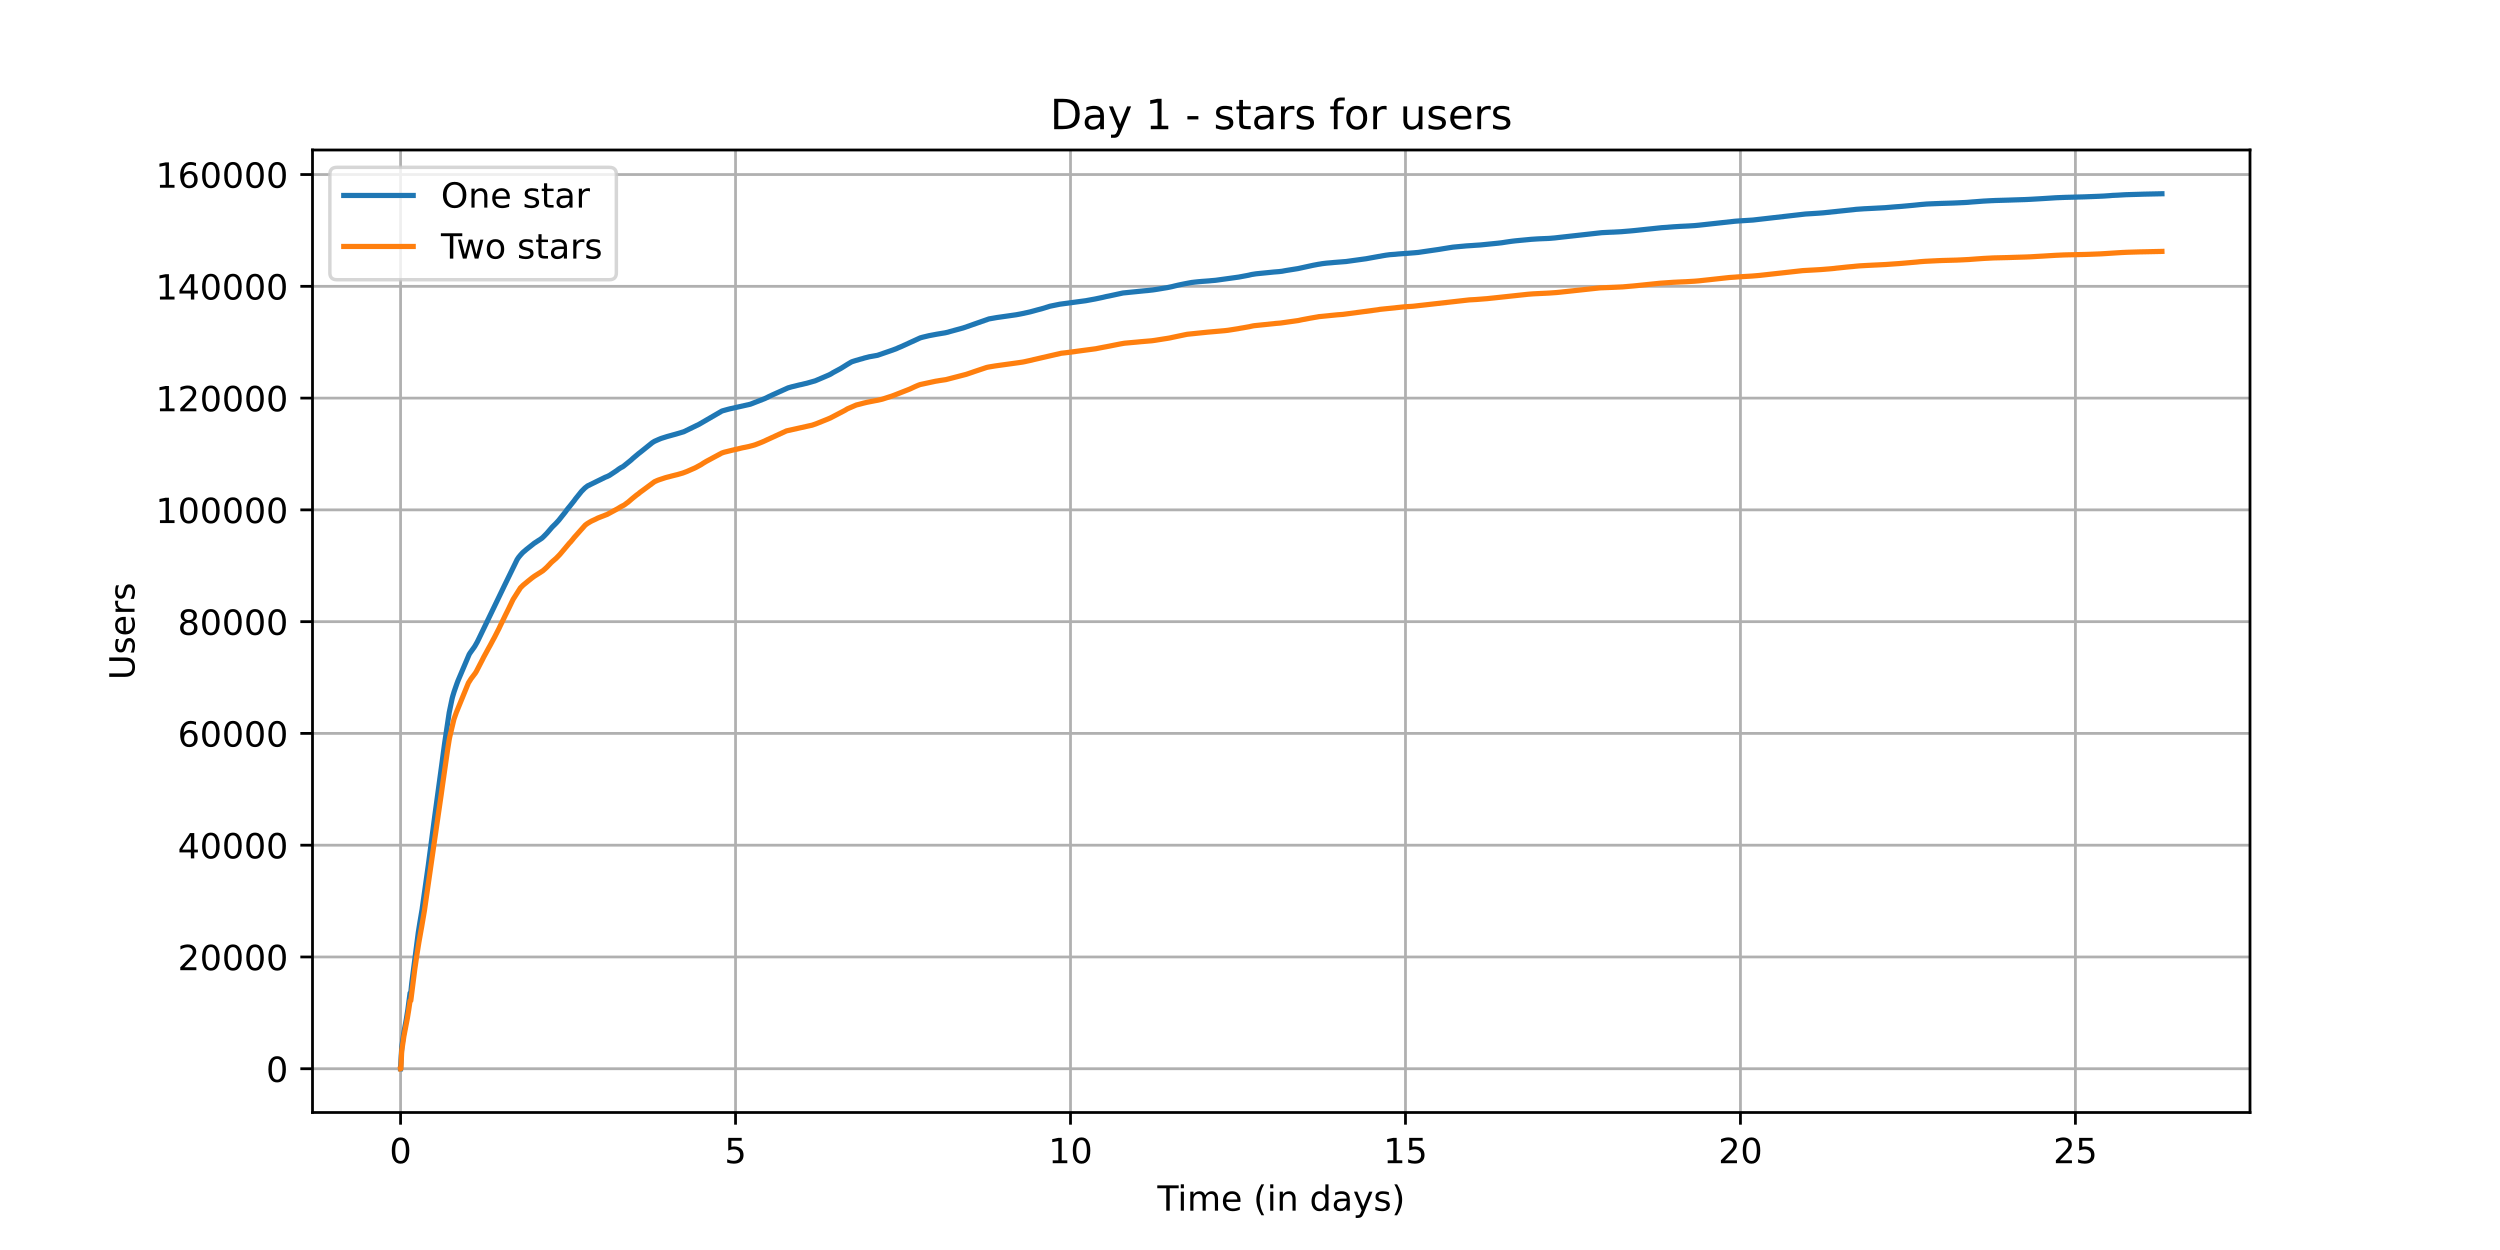 <?xml version="1.0" encoding="utf-8" standalone="no"?>
<!DOCTYPE svg PUBLIC "-//W3C//DTD SVG 1.1//EN"
  "http://www.w3.org/Graphics/SVG/1.1/DTD/svg11.dtd">
<!-- Created with matplotlib (https://matplotlib.org/) -->
<svg height="360pt" version="1.1" viewBox="0 0 720 360" width="720pt" xmlns="http://www.w3.org/2000/svg" xmlns:xlink="http://www.w3.org/1999/xlink">
 <defs>
  <style type="text/css">*{stroke-linecap:butt;stroke-linejoin:round;}</style>
 </defs>
 <g id="figure_1">
  <g id="patch_1">
   <path d="M 0 360 
L 720 360 
L 720 0 
L 0 0 
z
" style="fill:#ffffff;"/>
  </g>
  <g id="axes_1">
   <g id="patch_2">
    <path d="M 90 320.4 
L 648 320.4 
L 648 43.2 
L 90 43.2 
z
" style="fill:#ffffff;"/>
   </g>
   <g id="matplotlib.axis_1">
    <g id="xtick_1">
     <g id="line2d_1">
      <path clip-path="url(#p85bf93623c)" d="M 115.364 320.4 
L 115.364 43.2 
" style="fill:none;stroke:#b0b0b0;stroke-linecap:square;stroke-width:0.8;"/>
     </g>
     <g id="line2d_2">
      <defs>
       <path d="M 0 0 
L 0 3.5 
" id="m16019a74d3" style="stroke:#000000;stroke-width:0.8;"/>
      </defs>
      <g>
       <use style="stroke:#000000;stroke-width:0.8;" x="115.364" xlink:href="#m16019a74d3" y="320.4"/>
      </g>
     </g>
     <g id="text_1">
      <!-- 0 -->
      <g transform="translate(112.182 334.998)scale(0.1 -0.1)">
       <defs>
        <path d="M 31.781 66.406 
Q 24.172 66.406 20.328 58.906 
Q 16.5 51.422 16.5 36.375 
Q 16.5 21.391 20.328 13.891 
Q 24.172 6.391 31.781 6.391 
Q 39.453 6.391 43.281 13.891 
Q 47.125 21.391 47.125 36.375 
Q 47.125 51.422 43.281 58.906 
Q 39.453 66.406 31.781 66.406 
z
M 31.781 74.219 
Q 44.047 74.219 50.516 64.516 
Q 56.984 54.828 56.984 36.375 
Q 56.984 17.969 50.516 8.266 
Q 44.047 -1.422 31.781 -1.422 
Q 19.531 -1.422 13.062 8.266 
Q 6.594 17.969 6.594 36.375 
Q 6.594 54.828 13.062 64.516 
Q 19.531 74.219 31.781 74.219 
z
" id="DejaVuSans-48"/>
       </defs>
       <use xlink:href="#DejaVuSans-48"/>
      </g>
     </g>
    </g>
    <g id="xtick_2">
     <g id="line2d_3">
      <path clip-path="url(#p85bf93623c)" d="M 211.835 320.4 
L 211.835 43.2 
" style="fill:none;stroke:#b0b0b0;stroke-linecap:square;stroke-width:0.8;"/>
     </g>
     <g id="line2d_4">
      <g>
       <use style="stroke:#000000;stroke-width:0.8;" x="211.835" xlink:href="#m16019a74d3" y="320.4"/>
      </g>
     </g>
     <g id="text_2">
      <!-- 5 -->
      <g transform="translate(208.654 334.998)scale(0.1 -0.1)">
       <defs>
        <path d="M 10.797 72.906 
L 49.516 72.906 
L 49.516 64.594 
L 19.828 64.594 
L 19.828 46.734 
Q 21.969 47.469 24.109 47.828 
Q 26.266 48.188 28.422 48.188 
Q 40.625 48.188 47.75 41.5 
Q 54.891 34.812 54.891 23.391 
Q 54.891 11.625 47.562 5.094 
Q 40.234 -1.422 26.906 -1.422 
Q 22.312 -1.422 17.547 -0.641 
Q 12.797 0.141 7.719 1.703 
L 7.719 11.625 
Q 12.109 9.234 16.797 8.062 
Q 21.484 6.891 26.703 6.891 
Q 35.156 6.891 40.078 11.328 
Q 45.016 15.766 45.016 23.391 
Q 45.016 31 40.078 35.438 
Q 35.156 39.891 26.703 39.891 
Q 22.75 39.891 18.812 39.016 
Q 14.891 38.141 10.797 36.281 
z
" id="DejaVuSans-53"/>
       </defs>
       <use xlink:href="#DejaVuSans-53"/>
      </g>
     </g>
    </g>
    <g id="xtick_3">
     <g id="line2d_5">
      <path clip-path="url(#p85bf93623c)" d="M 308.307 320.4 
L 308.307 43.2 
" style="fill:none;stroke:#b0b0b0;stroke-linecap:square;stroke-width:0.8;"/>
     </g>
     <g id="line2d_6">
      <g>
       <use style="stroke:#000000;stroke-width:0.8;" x="308.307" xlink:href="#m16019a74d3" y="320.4"/>
      </g>
     </g>
     <g id="text_3">
      <!-- 10 -->
      <g transform="translate(301.944 334.998)scale(0.1 -0.1)">
       <defs>
        <path d="M 12.406 8.297 
L 28.516 8.297 
L 28.516 63.922 
L 10.984 60.406 
L 10.984 69.391 
L 28.422 72.906 
L 38.281 72.906 
L 38.281 8.297 
L 54.391 8.297 
L 54.391 0 
L 12.406 0 
z
" id="DejaVuSans-49"/>
       </defs>
       <use xlink:href="#DejaVuSans-49"/>
       <use x="63.623" xlink:href="#DejaVuSans-48"/>
      </g>
     </g>
    </g>
    <g id="xtick_4">
     <g id="line2d_7">
      <path clip-path="url(#p85bf93623c)" d="M 404.778 320.4 
L 404.778 43.2 
" style="fill:none;stroke:#b0b0b0;stroke-linecap:square;stroke-width:0.8;"/>
     </g>
     <g id="line2d_8">
      <g>
       <use style="stroke:#000000;stroke-width:0.8;" x="404.778" xlink:href="#m16019a74d3" y="320.4"/>
      </g>
     </g>
     <g id="text_4">
      <!-- 15 -->
      <g transform="translate(398.416 334.998)scale(0.1 -0.1)">
       <use xlink:href="#DejaVuSans-49"/>
       <use x="63.623" xlink:href="#DejaVuSans-53"/>
      </g>
     </g>
    </g>
    <g id="xtick_5">
     <g id="line2d_9">
      <path clip-path="url(#p85bf93623c)" d="M 501.25 320.4 
L 501.25 43.2 
" style="fill:none;stroke:#b0b0b0;stroke-linecap:square;stroke-width:0.8;"/>
     </g>
     <g id="line2d_10">
      <g>
       <use style="stroke:#000000;stroke-width:0.8;" x="501.25" xlink:href="#m16019a74d3" y="320.4"/>
      </g>
     </g>
     <g id="text_5">
      <!-- 20 -->
      <g transform="translate(494.887 334.998)scale(0.1 -0.1)">
       <defs>
        <path d="M 19.188 8.297 
L 53.609 8.297 
L 53.609 0 
L 7.328 0 
L 7.328 8.297 
Q 12.938 14.109 22.625 23.891 
Q 32.328 33.688 34.812 36.531 
Q 39.547 41.844 41.422 45.531 
Q 43.312 49.219 43.312 52.781 
Q 43.312 58.594 39.234 62.25 
Q 35.156 65.922 28.609 65.922 
Q 23.969 65.922 18.812 64.312 
Q 13.672 62.703 7.812 59.422 
L 7.812 69.391 
Q 13.766 71.781 18.938 73 
Q 24.125 74.219 28.422 74.219 
Q 39.75 74.219 46.484 68.547 
Q 53.219 62.891 53.219 53.422 
Q 53.219 48.922 51.531 44.891 
Q 49.859 40.875 45.406 35.406 
Q 44.188 33.984 37.641 27.219 
Q 31.109 20.453 19.188 8.297 
z
" id="DejaVuSans-50"/>
       </defs>
       <use xlink:href="#DejaVuSans-50"/>
       <use x="63.623" xlink:href="#DejaVuSans-48"/>
      </g>
     </g>
    </g>
    <g id="xtick_6">
     <g id="line2d_11">
      <path clip-path="url(#p85bf93623c)" d="M 597.721 320.4 
L 597.721 43.2 
" style="fill:none;stroke:#b0b0b0;stroke-linecap:square;stroke-width:0.8;"/>
     </g>
     <g id="line2d_12">
      <g>
       <use style="stroke:#000000;stroke-width:0.8;" x="597.721" xlink:href="#m16019a74d3" y="320.4"/>
      </g>
     </g>
     <g id="text_6">
      <!-- 25 -->
      <g transform="translate(591.359 334.998)scale(0.1 -0.1)">
       <use xlink:href="#DejaVuSans-50"/>
       <use x="63.623" xlink:href="#DejaVuSans-53"/>
      </g>
     </g>
    </g>
    <g id="text_7">
     <!-- Time (in days) -->
     <g transform="translate(333.327 348.677)scale(0.1 -0.1)">
      <defs>
       <path d="M -0.297 72.906 
L 61.375 72.906 
L 61.375 64.594 
L 35.5 64.594 
L 35.5 0 
L 25.594 0 
L 25.594 64.594 
L -0.297 64.594 
z
" id="DejaVuSans-84"/>
       <path d="M 9.422 54.688 
L 18.406 54.688 
L 18.406 0 
L 9.422 0 
z
M 9.422 75.984 
L 18.406 75.984 
L 18.406 64.594 
L 9.422 64.594 
z
" id="DejaVuSans-105"/>
       <path d="M 52 44.188 
Q 55.375 50.25 60.062 53.125 
Q 64.75 56 71.094 56 
Q 79.641 56 84.281 50.016 
Q 88.922 44.047 88.922 33.016 
L 88.922 0 
L 79.891 0 
L 79.891 32.719 
Q 79.891 40.578 77.094 44.375 
Q 74.312 48.188 68.609 48.188 
Q 61.625 48.188 57.562 43.547 
Q 53.516 38.922 53.516 30.906 
L 53.516 0 
L 44.484 0 
L 44.484 32.719 
Q 44.484 40.625 41.703 44.406 
Q 38.922 48.188 33.109 48.188 
Q 26.219 48.188 22.156 43.531 
Q 18.109 38.875 18.109 30.906 
L 18.109 0 
L 9.078 0 
L 9.078 54.688 
L 18.109 54.688 
L 18.109 46.188 
Q 21.188 51.219 25.484 53.609 
Q 29.781 56 35.688 56 
Q 41.656 56 45.828 52.969 
Q 50 49.953 52 44.188 
z
" id="DejaVuSans-109"/>
       <path d="M 56.203 29.594 
L 56.203 25.203 
L 14.891 25.203 
Q 15.484 15.922 20.484 11.062 
Q 25.484 6.203 34.422 6.203 
Q 39.594 6.203 44.453 7.469 
Q 49.312 8.734 54.109 11.281 
L 54.109 2.781 
Q 49.266 0.734 44.188 -0.344 
Q 39.109 -1.422 33.891 -1.422 
Q 20.797 -1.422 13.156 6.188 
Q 5.516 13.812 5.516 26.812 
Q 5.516 40.234 12.766 48.109 
Q 20.016 56 32.328 56 
Q 43.359 56 49.781 48.891 
Q 56.203 41.797 56.203 29.594 
z
M 47.219 32.234 
Q 47.125 39.594 43.094 43.984 
Q 39.062 48.391 32.422 48.391 
Q 24.906 48.391 20.391 44.141 
Q 15.875 39.891 15.188 32.172 
z
" id="DejaVuSans-101"/>
       <path id="DejaVuSans-32"/>
       <path d="M 31 75.875 
Q 24.469 64.656 21.281 53.656 
Q 18.109 42.672 18.109 31.391 
Q 18.109 20.125 21.312 9.062 
Q 24.516 -2 31 -13.188 
L 23.188 -13.188 
Q 15.875 -1.703 12.234 9.375 
Q 8.594 20.453 8.594 31.391 
Q 8.594 42.281 12.203 53.312 
Q 15.828 64.359 23.188 75.875 
z
" id="DejaVuSans-40"/>
       <path d="M 54.891 33.016 
L 54.891 0 
L 45.906 0 
L 45.906 32.719 
Q 45.906 40.484 42.875 44.328 
Q 39.844 48.188 33.797 48.188 
Q 26.516 48.188 22.312 43.547 
Q 18.109 38.922 18.109 30.906 
L 18.109 0 
L 9.078 0 
L 9.078 54.688 
L 18.109 54.688 
L 18.109 46.188 
Q 21.344 51.125 25.703 53.562 
Q 30.078 56 35.797 56 
Q 45.219 56 50.047 50.172 
Q 54.891 44.344 54.891 33.016 
z
" id="DejaVuSans-110"/>
       <path d="M 45.406 46.391 
L 45.406 75.984 
L 54.391 75.984 
L 54.391 0 
L 45.406 0 
L 45.406 8.203 
Q 42.578 3.328 38.25 0.953 
Q 33.938 -1.422 27.875 -1.422 
Q 17.969 -1.422 11.734 6.484 
Q 5.516 14.406 5.516 27.297 
Q 5.516 40.188 11.734 48.094 
Q 17.969 56 27.875 56 
Q 33.938 56 38.25 53.625 
Q 42.578 51.266 45.406 46.391 
z
M 14.797 27.297 
Q 14.797 17.391 18.875 11.75 
Q 22.953 6.109 30.078 6.109 
Q 37.203 6.109 41.297 11.75 
Q 45.406 17.391 45.406 27.297 
Q 45.406 37.203 41.297 42.844 
Q 37.203 48.484 30.078 48.484 
Q 22.953 48.484 18.875 42.844 
Q 14.797 37.203 14.797 27.297 
z
" id="DejaVuSans-100"/>
       <path d="M 34.281 27.484 
Q 23.391 27.484 19.188 25 
Q 14.984 22.516 14.984 16.5 
Q 14.984 11.719 18.141 8.906 
Q 21.297 6.109 26.703 6.109 
Q 34.188 6.109 38.703 11.406 
Q 43.219 16.703 43.219 25.484 
L 43.219 27.484 
z
M 52.203 31.203 
L 52.203 0 
L 43.219 0 
L 43.219 8.297 
Q 40.141 3.328 35.547 0.953 
Q 30.953 -1.422 24.312 -1.422 
Q 15.922 -1.422 10.953 3.297 
Q 6 8.016 6 15.922 
Q 6 25.141 12.172 29.828 
Q 18.359 34.516 30.609 34.516 
L 43.219 34.516 
L 43.219 35.406 
Q 43.219 41.609 39.141 45 
Q 35.062 48.391 27.688 48.391 
Q 23 48.391 18.547 47.266 
Q 14.109 46.141 10.016 43.891 
L 10.016 52.203 
Q 14.938 54.109 19.578 55.047 
Q 24.219 56 28.609 56 
Q 40.484 56 46.344 49.844 
Q 52.203 43.703 52.203 31.203 
z
" id="DejaVuSans-97"/>
       <path d="M 32.172 -5.078 
Q 28.375 -14.844 24.75 -17.812 
Q 21.141 -20.797 15.094 -20.797 
L 7.906 -20.797 
L 7.906 -13.281 
L 13.188 -13.281 
Q 16.891 -13.281 18.938 -11.516 
Q 21 -9.766 23.484 -3.219 
L 25.094 0.875 
L 2.984 54.688 
L 12.5 54.688 
L 29.594 11.922 
L 46.688 54.688 
L 56.203 54.688 
z
" id="DejaVuSans-121"/>
       <path d="M 44.281 53.078 
L 44.281 44.578 
Q 40.484 46.531 36.375 47.5 
Q 32.281 48.484 27.875 48.484 
Q 21.188 48.484 17.844 46.438 
Q 14.5 44.391 14.5 40.281 
Q 14.5 37.156 16.891 35.375 
Q 19.281 33.594 26.516 31.984 
L 29.594 31.297 
Q 39.156 29.25 43.188 25.516 
Q 47.219 21.781 47.219 15.094 
Q 47.219 7.469 41.188 3.016 
Q 35.156 -1.422 24.609 -1.422 
Q 20.219 -1.422 15.453 -0.562 
Q 10.688 0.297 5.422 2 
L 5.422 11.281 
Q 10.406 8.688 15.234 7.391 
Q 20.062 6.109 24.812 6.109 
Q 31.156 6.109 34.562 8.281 
Q 37.984 10.453 37.984 14.406 
Q 37.984 18.062 35.516 20.016 
Q 33.062 21.969 24.703 23.781 
L 21.578 24.516 
Q 13.234 26.266 9.516 29.906 
Q 5.812 33.547 5.812 39.891 
Q 5.812 47.609 11.281 51.797 
Q 16.75 56 26.812 56 
Q 31.781 56 36.172 55.266 
Q 40.578 54.547 44.281 53.078 
z
" id="DejaVuSans-115"/>
       <path d="M 8.016 75.875 
L 15.828 75.875 
Q 23.141 64.359 26.781 53.312 
Q 30.422 42.281 30.422 31.391 
Q 30.422 20.453 26.781 9.375 
Q 23.141 -1.703 15.828 -13.188 
L 8.016 -13.188 
Q 14.5 -2 17.703 9.062 
Q 20.906 20.125 20.906 31.391 
Q 20.906 42.672 17.703 53.656 
Q 14.5 64.656 8.016 75.875 
z
" id="DejaVuSans-41"/>
      </defs>
      <use xlink:href="#DejaVuSans-84"/>
      <use x="57.959" xlink:href="#DejaVuSans-105"/>
      <use x="85.742" xlink:href="#DejaVuSans-109"/>
      <use x="183.154" xlink:href="#DejaVuSans-101"/>
      <use x="244.678" xlink:href="#DejaVuSans-32"/>
      <use x="276.465" xlink:href="#DejaVuSans-40"/>
      <use x="315.479" xlink:href="#DejaVuSans-105"/>
      <use x="343.262" xlink:href="#DejaVuSans-110"/>
      <use x="406.641" xlink:href="#DejaVuSans-32"/>
      <use x="438.428" xlink:href="#DejaVuSans-100"/>
      <use x="501.904" xlink:href="#DejaVuSans-97"/>
      <use x="563.184" xlink:href="#DejaVuSans-121"/>
      <use x="622.363" xlink:href="#DejaVuSans-115"/>
      <use x="674.463" xlink:href="#DejaVuSans-41"/>
     </g>
    </g>
   </g>
   <g id="matplotlib.axis_2">
    <g id="ytick_1">
     <g id="line2d_13">
      <path clip-path="url(#p85bf93623c)" d="M 90 307.8 
L 648 307.8 
" style="fill:none;stroke:#b0b0b0;stroke-linecap:square;stroke-width:0.8;"/>
     </g>
     <g id="line2d_14">
      <defs>
       <path d="M 0 0 
L -3.5 0 
" id="mde1b34884d" style="stroke:#000000;stroke-width:0.8;"/>
      </defs>
      <g>
       <use style="stroke:#000000;stroke-width:0.8;" x="90" xlink:href="#mde1b34884d" y="307.8"/>
      </g>
     </g>
     <g id="text_8">
      <!-- 0 -->
      <g transform="translate(76.638 311.599)scale(0.1 -0.1)">
       <use xlink:href="#DejaVuSans-48"/>
      </g>
     </g>
    </g>
    <g id="ytick_2">
     <g id="line2d_15">
      <path clip-path="url(#p85bf93623c)" d="M 90 275.608 
L 648 275.608 
" style="fill:none;stroke:#b0b0b0;stroke-linecap:square;stroke-width:0.8;"/>
     </g>
     <g id="line2d_16">
      <g>
       <use style="stroke:#000000;stroke-width:0.8;" x="90" xlink:href="#mde1b34884d" y="275.608"/>
      </g>
     </g>
     <g id="text_9">
      <!-- 20000 -->
      <g transform="translate(51.188 279.408)scale(0.1 -0.1)">
       <use xlink:href="#DejaVuSans-50"/>
       <use x="63.623" xlink:href="#DejaVuSans-48"/>
       <use x="127.246" xlink:href="#DejaVuSans-48"/>
       <use x="190.869" xlink:href="#DejaVuSans-48"/>
       <use x="254.492" xlink:href="#DejaVuSans-48"/>
      </g>
     </g>
    </g>
    <g id="ytick_3">
     <g id="line2d_17">
      <path clip-path="url(#p85bf93623c)" d="M 90 243.417 
L 648 243.417 
" style="fill:none;stroke:#b0b0b0;stroke-linecap:square;stroke-width:0.8;"/>
     </g>
     <g id="line2d_18">
      <g>
       <use style="stroke:#000000;stroke-width:0.8;" x="90" xlink:href="#mde1b34884d" y="243.417"/>
      </g>
     </g>
     <g id="text_10">
      <!-- 40000 -->
      <g transform="translate(51.188 247.216)scale(0.1 -0.1)">
       <defs>
        <path d="M 37.797 64.312 
L 12.891 25.391 
L 37.797 25.391 
z
M 35.203 72.906 
L 47.609 72.906 
L 47.609 25.391 
L 58.016 25.391 
L 58.016 17.188 
L 47.609 17.188 
L 47.609 0 
L 37.797 0 
L 37.797 17.188 
L 4.891 17.188 
L 4.891 26.703 
z
" id="DejaVuSans-52"/>
       </defs>
       <use xlink:href="#DejaVuSans-52"/>
       <use x="63.623" xlink:href="#DejaVuSans-48"/>
       <use x="127.246" xlink:href="#DejaVuSans-48"/>
       <use x="190.869" xlink:href="#DejaVuSans-48"/>
       <use x="254.492" xlink:href="#DejaVuSans-48"/>
      </g>
     </g>
    </g>
    <g id="ytick_4">
     <g id="line2d_19">
      <path clip-path="url(#p85bf93623c)" d="M 90 211.225 
L 648 211.225 
" style="fill:none;stroke:#b0b0b0;stroke-linecap:square;stroke-width:0.8;"/>
     </g>
     <g id="line2d_20">
      <g>
       <use style="stroke:#000000;stroke-width:0.8;" x="90" xlink:href="#mde1b34884d" y="211.225"/>
      </g>
     </g>
     <g id="text_11">
      <!-- 60000 -->
      <g transform="translate(51.188 215.025)scale(0.1 -0.1)">
       <defs>
        <path d="M 33.016 40.375 
Q 26.375 40.375 22.484 35.828 
Q 18.609 31.297 18.609 23.391 
Q 18.609 15.531 22.484 10.953 
Q 26.375 6.391 33.016 6.391 
Q 39.656 6.391 43.531 10.953 
Q 47.406 15.531 47.406 23.391 
Q 47.406 31.297 43.531 35.828 
Q 39.656 40.375 33.016 40.375 
z
M 52.594 71.297 
L 52.594 62.312 
Q 48.875 64.062 45.094 64.984 
Q 41.312 65.922 37.594 65.922 
Q 27.828 65.922 22.672 59.328 
Q 17.531 52.734 16.797 39.406 
Q 19.672 43.656 24.016 45.922 
Q 28.375 48.188 33.594 48.188 
Q 44.578 48.188 50.953 41.516 
Q 57.328 34.859 57.328 23.391 
Q 57.328 12.156 50.688 5.359 
Q 44.047 -1.422 33.016 -1.422 
Q 20.359 -1.422 13.672 8.266 
Q 6.984 17.969 6.984 36.375 
Q 6.984 53.656 15.188 63.938 
Q 23.391 74.219 37.203 74.219 
Q 40.922 74.219 44.703 73.484 
Q 48.484 72.75 52.594 71.297 
z
" id="DejaVuSans-54"/>
       </defs>
       <use xlink:href="#DejaVuSans-54"/>
       <use x="63.623" xlink:href="#DejaVuSans-48"/>
       <use x="127.246" xlink:href="#DejaVuSans-48"/>
       <use x="190.869" xlink:href="#DejaVuSans-48"/>
       <use x="254.492" xlink:href="#DejaVuSans-48"/>
      </g>
     </g>
    </g>
    <g id="ytick_5">
     <g id="line2d_21">
      <path clip-path="url(#p85bf93623c)" d="M 90 179.034 
L 648 179.034 
" style="fill:none;stroke:#b0b0b0;stroke-linecap:square;stroke-width:0.8;"/>
     </g>
     <g id="line2d_22">
      <g>
       <use style="stroke:#000000;stroke-width:0.8;" x="90" xlink:href="#mde1b34884d" y="179.034"/>
      </g>
     </g>
     <g id="text_12">
      <!-- 80000 -->
      <g transform="translate(51.188 182.833)scale(0.1 -0.1)">
       <defs>
        <path d="M 31.781 34.625 
Q 24.75 34.625 20.719 30.859 
Q 16.703 27.094 16.703 20.516 
Q 16.703 13.922 20.719 10.156 
Q 24.75 6.391 31.781 6.391 
Q 38.812 6.391 42.859 10.172 
Q 46.922 13.969 46.922 20.516 
Q 46.922 27.094 42.891 30.859 
Q 38.875 34.625 31.781 34.625 
z
M 21.922 38.812 
Q 15.578 40.375 12.031 44.719 
Q 8.5 49.078 8.5 55.328 
Q 8.5 64.062 14.719 69.141 
Q 20.953 74.219 31.781 74.219 
Q 42.672 74.219 48.875 69.141 
Q 55.078 64.062 55.078 55.328 
Q 55.078 49.078 51.531 44.719 
Q 48 40.375 41.703 38.812 
Q 48.828 37.156 52.797 32.312 
Q 56.781 27.484 56.781 20.516 
Q 56.781 9.906 50.312 4.234 
Q 43.844 -1.422 31.781 -1.422 
Q 19.734 -1.422 13.25 4.234 
Q 6.781 9.906 6.781 20.516 
Q 6.781 27.484 10.781 32.312 
Q 14.797 37.156 21.922 38.812 
z
M 18.312 54.391 
Q 18.312 48.734 21.844 45.562 
Q 25.391 42.391 31.781 42.391 
Q 38.141 42.391 41.719 45.562 
Q 45.312 48.734 45.312 54.391 
Q 45.312 60.062 41.719 63.234 
Q 38.141 66.406 31.781 66.406 
Q 25.391 66.406 21.844 63.234 
Q 18.312 60.062 18.312 54.391 
z
" id="DejaVuSans-56"/>
       </defs>
       <use xlink:href="#DejaVuSans-56"/>
       <use x="63.623" xlink:href="#DejaVuSans-48"/>
       <use x="127.246" xlink:href="#DejaVuSans-48"/>
       <use x="190.869" xlink:href="#DejaVuSans-48"/>
       <use x="254.492" xlink:href="#DejaVuSans-48"/>
      </g>
     </g>
    </g>
    <g id="ytick_6">
     <g id="line2d_23">
      <path clip-path="url(#p85bf93623c)" d="M 90 146.842 
L 648 146.842 
" style="fill:none;stroke:#b0b0b0;stroke-linecap:square;stroke-width:0.8;"/>
     </g>
     <g id="line2d_24">
      <g>
       <use style="stroke:#000000;stroke-width:0.8;" x="90" xlink:href="#mde1b34884d" y="146.842"/>
      </g>
     </g>
     <g id="text_13">
      <!-- 100000 -->
      <g transform="translate(44.825 150.642)scale(0.1 -0.1)">
       <use xlink:href="#DejaVuSans-49"/>
       <use x="63.623" xlink:href="#DejaVuSans-48"/>
       <use x="127.246" xlink:href="#DejaVuSans-48"/>
       <use x="190.869" xlink:href="#DejaVuSans-48"/>
       <use x="254.492" xlink:href="#DejaVuSans-48"/>
       <use x="318.115" xlink:href="#DejaVuSans-48"/>
      </g>
     </g>
    </g>
    <g id="ytick_7">
     <g id="line2d_25">
      <path clip-path="url(#p85bf93623c)" d="M 90 114.651 
L 648 114.651 
" style="fill:none;stroke:#b0b0b0;stroke-linecap:square;stroke-width:0.8;"/>
     </g>
     <g id="line2d_26">
      <g>
       <use style="stroke:#000000;stroke-width:0.8;" x="90" xlink:href="#mde1b34884d" y="114.651"/>
      </g>
     </g>
     <g id="text_14">
      <!-- 120000 -->
      <g transform="translate(44.825 118.45)scale(0.1 -0.1)">
       <use xlink:href="#DejaVuSans-49"/>
       <use x="63.623" xlink:href="#DejaVuSans-50"/>
       <use x="127.246" xlink:href="#DejaVuSans-48"/>
       <use x="190.869" xlink:href="#DejaVuSans-48"/>
       <use x="254.492" xlink:href="#DejaVuSans-48"/>
       <use x="318.115" xlink:href="#DejaVuSans-48"/>
      </g>
     </g>
    </g>
    <g id="ytick_8">
     <g id="line2d_27">
      <path clip-path="url(#p85bf93623c)" d="M 90 82.459 
L 648 82.459 
" style="fill:none;stroke:#b0b0b0;stroke-linecap:square;stroke-width:0.8;"/>
     </g>
     <g id="line2d_28">
      <g>
       <use style="stroke:#000000;stroke-width:0.8;" x="90" xlink:href="#mde1b34884d" y="82.459"/>
      </g>
     </g>
     <g id="text_15">
      <!-- 140000 -->
      <g transform="translate(44.825 86.259)scale(0.1 -0.1)">
       <use xlink:href="#DejaVuSans-49"/>
       <use x="63.623" xlink:href="#DejaVuSans-52"/>
       <use x="127.246" xlink:href="#DejaVuSans-48"/>
       <use x="190.869" xlink:href="#DejaVuSans-48"/>
       <use x="254.492" xlink:href="#DejaVuSans-48"/>
       <use x="318.115" xlink:href="#DejaVuSans-48"/>
      </g>
     </g>
    </g>
    <g id="ytick_9">
     <g id="line2d_29">
      <path clip-path="url(#p85bf93623c)" d="M 90 50.268 
L 648 50.268 
" style="fill:none;stroke:#b0b0b0;stroke-linecap:square;stroke-width:0.8;"/>
     </g>
     <g id="line2d_30">
      <g>
       <use style="stroke:#000000;stroke-width:0.8;" x="90" xlink:href="#mde1b34884d" y="50.268"/>
      </g>
     </g>
     <g id="text_16">
      <!-- 160000 -->
      <g transform="translate(44.825 54.067)scale(0.1 -0.1)">
       <use xlink:href="#DejaVuSans-49"/>
       <use x="63.623" xlink:href="#DejaVuSans-54"/>
       <use x="127.246" xlink:href="#DejaVuSans-48"/>
       <use x="190.869" xlink:href="#DejaVuSans-48"/>
       <use x="254.492" xlink:href="#DejaVuSans-48"/>
       <use x="318.115" xlink:href="#DejaVuSans-48"/>
      </g>
     </g>
    </g>
    <g id="text_17">
     <!-- Users -->
     <g transform="translate(38.745 195.801)rotate(-90)scale(0.1 -0.1)">
      <defs>
       <path d="M 8.688 72.906 
L 18.609 72.906 
L 18.609 28.609 
Q 18.609 16.891 22.844 11.734 
Q 27.094 6.594 36.625 6.594 
Q 46.094 6.594 50.344 11.734 
Q 54.594 16.891 54.594 28.609 
L 54.594 72.906 
L 64.5 72.906 
L 64.5 27.391 
Q 64.5 13.141 57.438 5.859 
Q 50.391 -1.422 36.625 -1.422 
Q 22.797 -1.422 15.734 5.859 
Q 8.688 13.141 8.688 27.391 
z
" id="DejaVuSans-85"/>
       <path d="M 41.109 46.297 
Q 39.594 47.172 37.812 47.578 
Q 36.031 48 33.891 48 
Q 26.266 48 22.188 43.047 
Q 18.109 38.094 18.109 28.812 
L 18.109 0 
L 9.078 0 
L 9.078 54.688 
L 18.109 54.688 
L 18.109 46.188 
Q 20.953 51.172 25.484 53.578 
Q 30.031 56 36.531 56 
Q 37.453 56 38.578 55.875 
Q 39.703 55.766 41.062 55.516 
z
" id="DejaVuSans-114"/>
      </defs>
      <use xlink:href="#DejaVuSans-85"/>
      <use x="73.193" xlink:href="#DejaVuSans-115"/>
      <use x="125.293" xlink:href="#DejaVuSans-101"/>
      <use x="186.816" xlink:href="#DejaVuSans-114"/>
      <use x="227.93" xlink:href="#DejaVuSans-115"/>
     </g>
    </g>
   </g>
   <g id="line2d_31">
    <path clip-path="url(#p85bf93623c)" d="M 115.364 307.8 
L 115.49 305.125 
L 115.721 301.436 
L 116.238 297.85 
L 117.02 293.546 
L 117.471 290.719 
L 118.097 285.997 
L 118.31 285.841 
L 118.563 283.342 
L 120.47 268.552 
L 120.929 265.669 
L 121.567 261.879 
L 123.349 249.205 
L 123.946 244.674 
L 125.229 234.891 
L 127.134 220.91 
L 128.052 214.07 
L 129.365 205.243 
L 130.209 201.191 
L 130.372 200.567 
L 130.783 199.205 
L 131.593 196.874 
L 131.885 196.097 
L 135.099 188.518 
L 135.317 188.146 
L 135.609 187.734 
L 136.629 186.303 
L 136.812 186.01 
L 137.436 184.915 
L 137.836 184.099 
L 144.899 169.442 
L 145.14 168.934 
L 148.924 161.168 
L 149.362 160.508 
L 149.96 159.787 
L 150.058 159.688 
L 150.376 159.323 
L 150.81 158.903 
L 150.959 158.802 
L 151.662 158.188 
L 151.835 158.061 
L 152.259 157.723 
L 153.863 156.452 
L 155.865 155.143 
L 156.09 154.974 
L 156.448 154.649 
L 157.187 153.9 
L 157.386 153.69 
L 157.493 153.58 
L 157.678 153.372 
L 158.98 151.847 
L 160.162 150.676 
L 160.945 149.815 
L 162.871 147.385 
L 163.15 146.982 
L 163.615 146.382 
L 164.072 145.832 
L 164.363 145.466 
L 165.397 144.164 
L 165.581 143.899 
L 165.781 143.622 
L 167.359 141.661 
L 167.441 141.552 
L 168.433 140.555 
L 169.202 139.955 
L 174.282 137.463 
L 174.534 137.357 
L 174.853 137.24 
L 175.544 136.9 
L 177.619 135.527 
L 177.854 135.34 
L 178.309 135.015 
L 178.865 134.661 
L 179.17 134.518 
L 179.541 134.289 
L 181.742 132.511 
L 182.264 132.023 
L 183.903 130.642 
L 184.513 130.172 
L 184.787 129.953 
L 187.869 127.481 
L 188.504 127.091 
L 189.676 126.567 
L 190.221 126.343 
L 190.5 126.238 
L 192.151 125.714 
L 192.66 125.575 
L 193.364 125.38 
L 193.851 125.242 
L 194.262 125.131 
L 194.759 124.991 
L 196.939 124.336 
L 201.367 122.179 
L 201.751 121.955 
L 207.881 118.4 
L 208.199 118.29 
L 209.301 117.98 
L 209.719 117.868 
L 210.329 117.714 
L 216.094 116.415 
L 220.197 114.818 
L 220.49 114.685 
L 220.795 114.538 
L 221.432 114.215 
L 222.534 113.7 
L 222.999 113.494 
L 226.956 111.71 
L 227.341 111.601 
L 227.992 111.409 
L 228.948 111.181 
L 229.492 111.041 
L 230.355 110.827 
L 230.753 110.754 
L 231.789 110.497 
L 232.294 110.387 
L 234.776 109.679 
L 237.007 108.729 
L 238.8 107.957 
L 239.465 107.606 
L 239.89 107.332 
L 242.028 106.183 
L 242.346 105.993 
L 242.639 105.813 
L 244.06 104.923 
L 245.136 104.29 
L 245.362 104.182 
L 245.88 104.01 
L 246.557 103.798 
L 246.982 103.688 
L 247.699 103.466 
L 248.443 103.27 
L 248.908 103.115 
L 249.784 102.899 
L 250.342 102.75 
L 250.939 102.648 
L 252.72 102.328 
L 256.921 100.879 
L 257.213 100.773 
L 258.315 100.355 
L 258.607 100.208 
L 259.258 99.941 
L 259.63 99.785 
L 265.023 97.314 
L 265.7 97.121 
L 266.617 96.902 
L 267.507 96.685 
L 269.765 96.255 
L 272.168 95.856 
L 273.004 95.666 
L 273.602 95.482 
L 277.308 94.47 
L 277.786 94.312 
L 284.826 91.848 
L 286.818 91.497 
L 287.057 91.455 
L 287.575 91.381 
L 292.682 90.649 
L 293.095 90.57 
L 293.706 90.459 
L 295.008 90.198 
L 295.3 90.124 
L 295.619 90.058 
L 296.696 89.817 
L 298.051 89.447 
L 298.769 89.247 
L 299.924 88.948 
L 301.851 88.363 
L 302.33 88.204 
L 305.213 87.613 
L 312.717 86.601 
L 314.606 86.252 
L 315.217 86.141 
L 315.642 86.055 
L 316.916 85.788 
L 317.687 85.622 
L 318.629 85.397 
L 319.32 85.265 
L 323.411 84.38 
L 329.48 83.762 
L 330.675 83.655 
L 331.007 83.613 
L 331.991 83.504 
L 333.199 83.327 
L 333.85 83.216 
L 336.253 82.814 
L 336.957 82.67 
L 337.475 82.561 
L 337.98 82.437 
L 338.431 82.326 
L 339.347 82.11 
L 339.878 81.999 
L 341.166 81.733 
L 343.171 81.355 
L 344.101 81.246 
L 344.937 81.156 
L 346.198 81.045 
L 346.849 80.998 
L 348.284 80.89 
L 348.749 80.84 
L 350.064 80.729 
L 356.757 79.8 
L 357.168 79.72 
L 359.107 79.358 
L 359.651 79.253 
L 360.01 79.163 
L 360.488 79.054 
L 361.776 78.852 
L 366.915 78.336 
L 368.336 78.225 
L 369.252 78.118 
L 369.823 78.007 
L 370.434 77.898 
L 371.124 77.787 
L 373.835 77.351 
L 378.151 76.409 
L 379.718 76.113 
L 380.064 76.065 
L 380.675 75.955 
L 381.179 75.888 
L 382.083 75.78 
L 383.411 75.67 
L 384.194 75.593 
L 385.562 75.484 
L 386.253 75.429 
L 387.675 75.318 
L 393.453 74.513 
L 395.259 74.185 
L 397.052 73.861 
L 397.397 73.813 
L 397.955 73.702 
L 398.553 73.597 
L 399.217 73.486 
L 400.28 73.344 
L 401.821 73.235 
L 402.631 73.15 
L 404.092 73.04 
L 404.729 73 
L 407.225 72.807 
L 408.473 72.696 
L 409.695 72.515 
L 414.423 71.827 
L 415.871 71.587 
L 416.562 71.477 
L 417.147 71.381 
L 418.462 71.178 
L 422.327 70.817 
L 424.04 70.708 
L 424.717 70.656 
L 426.378 70.545 
L 431.504 70.03 
L 432.473 69.919 
L 433.748 69.721 
L 434.492 69.61 
L 435.607 69.456 
L 436.577 69.345 
L 441.001 68.924 
L 442.674 68.813 
L 443.271 68.78 
L 445.927 68.67 
L 446.577 68.625 
L 447.839 68.516 
L 448.729 68.411 
L 461.333 67.007 
L 463.471 66.896 
L 464.839 66.843 
L 466.883 66.732 
L 469.738 66.494 
L 470.894 66.383 
L 478.542 65.575 
L 480.176 65.466 
L 480.614 65.424 
L 482.048 65.313 
L 483.933 65.197 
L 486.23 65.086 
L 488.103 64.968 
L 489.258 64.857 
L 499.709 63.713 
L 501.222 63.602 
L 503.121 63.484 
L 504.834 63.373 
L 519.975 61.635 
L 521.767 61.524 
L 523.746 61.396 
L 525.18 61.285 
L 532.576 60.508 
L 533.639 60.399 
L 534.569 60.289 
L 536.853 60.127 
L 539.111 60.015 
L 540.744 59.927 
L 542.828 59.816 
L 545.844 59.565 
L 547.407 59.454 
L 550.979 59.129 
L 552.068 59.018 
L 552.918 58.926 
L 554.22 58.815 
L 554.937 58.754 
L 557.554 58.643 
L 558.869 58.593 
L 562.388 58.482 
L 563.782 58.422 
L 566.132 58.311 
L 566.783 58.266 
L 568.071 58.155 
L 568.721 58.111 
L 571.231 57.917 
L 573.277 57.806 
L 574.698 57.743 
L 578.469 57.632 
L 579.784 57.585 
L 583.223 57.474 
L 584.697 57.405 
L 586.623 57.294 
L 588.442 57.186 
L 590.194 57.075 
L 592.161 56.949 
L 594.936 56.838 
L 596.105 56.809 
L 600.221 56.698 
L 601.562 56.645 
L 604.444 56.534 
L 605.984 56.457 
L 607.631 56.346 
L 608.374 56.278 
L 609.809 56.214 
L 611.708 56.103 
L 612.292 56.072 
L 616.049 55.961 
L 617.324 55.919 
L 622.238 55.808 
L 622.636 55.8 
L 622.636 55.8 
" style="fill:none;stroke:#1f77b4;stroke-linecap:square;stroke-width:1.5;"/>
   </g>
   <g id="line2d_32">
    <path clip-path="url(#p85bf93623c)" d="M 115.364 307.8 
L 115.463 307.777 
L 115.689 302.707 
L 116.331 298.386 
L 117.325 293.23 
L 117.696 290.961 
L 118.097 288.24 
L 118.31 288.186 
L 119.48 278.964 
L 119.794 276.816 
L 120.138 274.511 
L 120.629 271.454 
L 121.437 266.917 
L 122.233 262.265 
L 125.221 241.531 
L 125.461 239.903 
L 125.892 236.918 
L 127.068 228.834 
L 127.493 225.766 
L 127.774 223.812 
L 128.94 215.705 
L 129.352 213.146 
L 129.498 212.347 
L 130.73 207.153 
L 131.407 205.23 
L 134.906 196.68 
L 135.165 196.271 
L 135.696 195.426 
L 135.9 195.172 
L 136.338 194.59 
L 136.878 193.879 
L 137.199 193.356 
L 138.724 190.398 
L 138.724 190.398 
L 138.883 190.1 
L 139.282 189.297 
L 140.743 186.615 
L 141.163 185.867 
L 142.07 184.168 
L 142.422 183.528 
L 143.722 180.98 
L 144.119 180.125 
L 145.657 176.961 
L 146.121 176.032 
L 146.121 176.032 
L 146.546 175.166 
L 147.489 173.204 
L 147.808 172.565 
L 149.886 169.296 
L 150.098 169.09 
L 150.681 168.509 
L 151.569 167.788 
L 152.007 167.419 
L 153.307 166.375 
L 153.691 166.103 
L 153.905 165.943 
L 155.242 165.095 
L 155.419 164.989 
L 155.765 164.76 
L 156.329 164.393 
L 156.939 163.865 
L 157.243 163.582 
L 157.522 163.323 
L 158.542 162.248 
L 158.635 162.14 
L 159.099 161.71 
L 159.099 161.71 
L 160.135 160.82 
L 160.771 160.168 
L 160.879 160.062 
L 161.264 159.658 
L 164.018 156.382 
L 164.231 156.184 
L 164.89 155.407 
L 165.142 155.088 
L 165.304 154.874 
L 168.517 151.264 
L 168.804 151.037 
L 169.195 150.755 
L 169.647 150.483 
L 169.992 150.276 
L 170.381 150.06 
L 171.533 149.527 
L 172.172 149.2 
L 173.06 148.85 
L 174.123 148.436 
L 174.571 148.257 
L 174.813 148.177 
L 177.858 146.524 
L 178.572 146.083 
L 178.746 145.976 
L 179.197 145.735 
L 179.661 145.502 
L 180.032 145.255 
L 180.484 144.906 
L 180.814 144.676 
L 180.949 144.571 
L 181.878 143.77 
L 182.166 143.525 
L 182.41 143.326 
L 183.346 142.567 
L 183.884 142.186 
L 184.314 141.816 
L 184.619 141.594 
L 185.295 141.103 
L 188.494 138.737 
L 189.304 138.37 
L 189.689 138.222 
L 191.483 137.623 
L 191.846 137.513 
L 192.133 137.438 
L 192.949 137.23 
L 193.338 137.119 
L 194.852 136.736 
L 195.044 136.697 
L 196.618 136.242 
L 196.857 136.155 
L 197.575 135.881 
L 197.854 135.777 
L 198.172 135.632 
L 198.53 135.477 
L 198.53 135.477 
L 200.15 134.767 
L 200.522 134.576 
L 201.013 134.304 
L 201.85 133.85 
L 202.328 133.543 
L 202.527 133.406 
L 203.443 132.858 
L 203.647 132.751 
L 207.854 130.483 
L 208.552 130.241 
L 210.753 129.696 
L 213.155 129.131 
L 213.658 129.007 
L 214.175 128.897 
L 214.422 128.859 
L 215.656 128.596 
L 216.812 128.295 
L 217.462 128.105 
L 218.724 127.621 
L 219.427 127.338 
L 219.879 127.144 
L 221.061 126.594 
L 226.518 124.094 
L 233.343 122.568 
L 233.86 122.459 
L 234.989 122.069 
L 238.229 120.766 
L 238.548 120.632 
L 239.159 120.371 
L 242.798 118.472 
L 243.157 118.279 
L 243.369 118.169 
L 244.02 117.764 
L 246.624 116.636 
L 247.54 116.413 
L 248.802 116.075 
L 249.758 115.85 
L 252.148 115.378 
L 252.774 115.267 
L 253.8 115.036 
L 254.158 114.944 
L 255.46 114.519 
L 256.177 114.289 
L 256.761 114.107 
L 257.306 113.899 
L 257.598 113.791 
L 261.902 112.098 
L 262.367 111.89 
L 263.429 111.393 
L 263.88 111.194 
L 264.491 110.936 
L 265.01 110.751 
L 269.459 109.793 
L 270.136 109.687 
L 270.535 109.613 
L 271.73 109.433 
L 272.447 109.323 
L 278.265 107.812 
L 279.061 107.546 
L 280.177 107.165 
L 280.549 107.03 
L 284.148 105.827 
L 284.653 105.716 
L 285.264 105.61 
L 286.686 105.377 
L 293.321 104.454 
L 294.49 104.282 
L 295.061 104.171 
L 295.924 103.978 
L 297.081 103.728 
L 297.653 103.577 
L 305.665 101.732 
L 306.648 101.623 
L 307.604 101.507 
L 315.575 100.44 
L 316.292 100.295 
L 317.819 99.999 
L 318.47 99.881 
L 319.014 99.774 
L 319.413 99.7 
L 320.727 99.432 
L 321.418 99.297 
L 321.976 99.186 
L 322.667 99.051 
L 323.278 98.941 
L 323.862 98.843 
L 327.369 98.526 
L 328.497 98.415 
L 331.659 98.146 
L 332.509 98.035 
L 335.43 97.568 
L 335.988 97.483 
L 336.665 97.372 
L 337.077 97.292 
L 337.568 97.181 
L 341.392 96.376 
L 341.976 96.265 
L 347.886 95.653 
L 349.187 95.542 
L 352.653 95.236 
L 353.636 95.125 
L 356.544 94.666 
L 357.235 94.531 
L 357.938 94.42 
L 359.837 94.082 
L 360.329 93.965 
L 360.86 93.857 
L 361.232 93.797 
L 367.459 93.147 
L 368.8 93.036 
L 373.928 92.308 
L 374.711 92.136 
L 375.256 92.027 
L 377.38 91.629 
L 379.492 91.265 
L 379.824 91.195 
L 385.243 90.655 
L 386.757 90.544 
L 396.826 89.205 
L 397.45 89.092 
L 404.53 88.354 
L 406.375 88.243 
L 407.053 88.191 
L 423.15 86.369 
L 425.129 86.258 
L 425.819 86.203 
L 428.357 86.004 
L 429.353 85.894 
L 430.149 85.814 
L 431.185 85.703 
L 440.151 84.737 
L 441.611 84.626 
L 443.218 84.544 
L 445.568 84.434 
L 446.179 84.401 
L 448.396 84.241 
L 449.512 84.13 
L 450.402 84.029 
L 451.45 83.918 
L 460.815 82.904 
L 463.537 82.793 
L 464.918 82.738 
L 467.308 82.627 
L 470.495 82.348 
L 471.624 82.237 
L 478.171 81.561 
L 479.764 81.45 
L 481.915 81.302 
L 484.146 81.191 
L 485.513 81.135 
L 487.373 81.024 
L 487.97 80.991 
L 489.298 80.88 
L 498.009 79.928 
L 499.602 79.818 
L 500.319 79.759 
L 502.139 79.651 
L 503.984 79.541 
L 504.621 79.499 
L 505.95 79.388 
L 506.654 79.33 
L 519.191 77.935 
L 521.117 77.824 
L 522.763 77.734 
L 524.582 77.623 
L 527.264 77.405 
L 528.366 77.296 
L 528.858 77.23 
L 529.947 77.12 
L 530.77 77.032 
L 531.793 76.922 
L 532.55 76.85 
L 533.812 76.739 
L 534.276 76.686 
L 535.485 76.575 
L 537.225 76.473 
L 539.389 76.362 
L 540.943 76.287 
L 543.134 76.176 
L 545.351 76.016 
L 546.956 75.905 
L 547.66 75.847 
L 550.78 75.577 
L 552.055 75.467 
L 552.918 75.371 
L 554.406 75.26 
L 555.947 75.183 
L 558.178 75.071 
L 559.533 75.02 
L 563.476 74.909 
L 564.937 74.844 
L 567.088 74.735 
L 567.778 74.682 
L 569.266 74.571 
L 571.377 74.424 
L 573.476 74.315 
L 574.074 74.283 
L 578.509 74.172 
L 579.784 74.127 
L 583.423 74.016 
L 584.764 73.962 
L 586.636 73.851 
L 588.335 73.755 
L 590.141 73.644 
L 591.988 73.533 
L 594.418 73.422 
L 595.6 73.391 
L 600.513 73.28 
L 601.735 73.241 
L 604.603 73.13 
L 605.187 73.103 
L 606.953 72.993 
L 607.352 72.966 
L 609.331 72.836 
L 611.137 72.725 
L 612.664 72.652 
L 616.315 72.541 
L 617.404 72.522 
L 622.411 72.411 
L 622.636 72.404 
L 622.636 72.404 
" style="fill:none;stroke:#ff7f0e;stroke-linecap:square;stroke-width:1.5;"/>
   </g>
   <g id="patch_3">
    <path d="M 90 320.4 
L 90 43.2 
" style="fill:none;stroke:#000000;stroke-linecap:square;stroke-linejoin:miter;stroke-width:0.8;"/>
   </g>
   <g id="patch_4">
    <path d="M 648 320.4 
L 648 43.2 
" style="fill:none;stroke:#000000;stroke-linecap:square;stroke-linejoin:miter;stroke-width:0.8;"/>
   </g>
   <g id="patch_5">
    <path d="M 90 320.4 
L 648 320.4 
" style="fill:none;stroke:#000000;stroke-linecap:square;stroke-linejoin:miter;stroke-width:0.8;"/>
   </g>
   <g id="patch_6">
    <path d="M 90 43.2 
L 648 43.2 
" style="fill:none;stroke:#000000;stroke-linecap:square;stroke-linejoin:miter;stroke-width:0.8;"/>
   </g>
   <g id="text_18">
    <!-- Day 1 - stars for users -->
    <g transform="translate(302.426 37.2)scale(0.12 -0.12)">
     <defs>
      <path d="M 19.672 64.797 
L 19.672 8.109 
L 31.594 8.109 
Q 46.688 8.109 53.688 14.938 
Q 60.688 21.781 60.688 36.531 
Q 60.688 51.172 53.688 57.984 
Q 46.688 64.797 31.594 64.797 
z
M 9.812 72.906 
L 30.078 72.906 
Q 51.266 72.906 61.172 64.094 
Q 71.094 55.281 71.094 36.531 
Q 71.094 17.672 61.125 8.828 
Q 51.172 0 30.078 0 
L 9.812 0 
z
" id="DejaVuSans-68"/>
      <path d="M 4.891 31.391 
L 31.203 31.391 
L 31.203 23.391 
L 4.891 23.391 
z
" id="DejaVuSans-45"/>
      <path d="M 18.312 70.219 
L 18.312 54.688 
L 36.812 54.688 
L 36.812 47.703 
L 18.312 47.703 
L 18.312 18.016 
Q 18.312 11.328 20.141 9.422 
Q 21.969 7.516 27.594 7.516 
L 36.812 7.516 
L 36.812 0 
L 27.594 0 
Q 17.188 0 13.234 3.875 
Q 9.281 7.766 9.281 18.016 
L 9.281 47.703 
L 2.688 47.703 
L 2.688 54.688 
L 9.281 54.688 
L 9.281 70.219 
z
" id="DejaVuSans-116"/>
      <path d="M 37.109 75.984 
L 37.109 68.5 
L 28.516 68.5 
Q 23.688 68.5 21.797 66.547 
Q 19.922 64.594 19.922 59.516 
L 19.922 54.688 
L 34.719 54.688 
L 34.719 47.703 
L 19.922 47.703 
L 19.922 0 
L 10.891 0 
L 10.891 47.703 
L 2.297 47.703 
L 2.297 54.688 
L 10.891 54.688 
L 10.891 58.5 
Q 10.891 67.625 15.141 71.797 
Q 19.391 75.984 28.609 75.984 
z
" id="DejaVuSans-102"/>
      <path d="M 30.609 48.391 
Q 23.391 48.391 19.188 42.75 
Q 14.984 37.109 14.984 27.297 
Q 14.984 17.484 19.156 11.844 
Q 23.344 6.203 30.609 6.203 
Q 37.797 6.203 41.984 11.859 
Q 46.188 17.531 46.188 27.297 
Q 46.188 37.016 41.984 42.703 
Q 37.797 48.391 30.609 48.391 
z
M 30.609 56 
Q 42.328 56 49.016 48.375 
Q 55.719 40.766 55.719 27.297 
Q 55.719 13.875 49.016 6.219 
Q 42.328 -1.422 30.609 -1.422 
Q 18.844 -1.422 12.172 6.219 
Q 5.516 13.875 5.516 27.297 
Q 5.516 40.766 12.172 48.375 
Q 18.844 56 30.609 56 
z
" id="DejaVuSans-111"/>
      <path d="M 8.5 21.578 
L 8.5 54.688 
L 17.484 54.688 
L 17.484 21.922 
Q 17.484 14.156 20.5 10.266 
Q 23.531 6.391 29.594 6.391 
Q 36.859 6.391 41.078 11.031 
Q 45.312 15.672 45.312 23.688 
L 45.312 54.688 
L 54.297 54.688 
L 54.297 0 
L 45.312 0 
L 45.312 8.406 
Q 42.047 3.422 37.719 1 
Q 33.406 -1.422 27.688 -1.422 
Q 18.266 -1.422 13.375 4.438 
Q 8.5 10.297 8.5 21.578 
z
M 31.109 56 
z
" id="DejaVuSans-117"/>
     </defs>
     <use xlink:href="#DejaVuSans-68"/>
     <use x="77.002" xlink:href="#DejaVuSans-97"/>
     <use x="138.281" xlink:href="#DejaVuSans-121"/>
     <use x="197.461" xlink:href="#DejaVuSans-32"/>
     <use x="229.248" xlink:href="#DejaVuSans-49"/>
     <use x="292.871" xlink:href="#DejaVuSans-32"/>
     <use x="324.658" xlink:href="#DejaVuSans-45"/>
     <use x="360.742" xlink:href="#DejaVuSans-32"/>
     <use x="392.529" xlink:href="#DejaVuSans-115"/>
     <use x="444.629" xlink:href="#DejaVuSans-116"/>
     <use x="483.838" xlink:href="#DejaVuSans-97"/>
     <use x="545.117" xlink:href="#DejaVuSans-114"/>
     <use x="586.23" xlink:href="#DejaVuSans-115"/>
     <use x="638.33" xlink:href="#DejaVuSans-32"/>
     <use x="670.117" xlink:href="#DejaVuSans-102"/>
     <use x="705.322" xlink:href="#DejaVuSans-111"/>
     <use x="766.504" xlink:href="#DejaVuSans-114"/>
     <use x="807.617" xlink:href="#DejaVuSans-32"/>
     <use x="839.404" xlink:href="#DejaVuSans-117"/>
     <use x="902.783" xlink:href="#DejaVuSans-115"/>
     <use x="954.883" xlink:href="#DejaVuSans-101"/>
     <use x="1016.406" xlink:href="#DejaVuSans-114"/>
     <use x="1057.52" xlink:href="#DejaVuSans-115"/>
    </g>
   </g>
   <g id="legend_1">
    <g id="patch_7">
     <path d="M 97 80.556 
L 175.511 80.556 
Q 177.511 80.556 177.511 78.556 
L 177.511 50.2 
Q 177.511 48.2 175.511 48.2 
L 97 48.2 
Q 95 48.2 95 50.2 
L 95 78.556 
Q 95 80.556 97 80.556 
z
" style="fill:#ffffff;opacity:0.8;stroke:#cccccc;stroke-linejoin:miter;"/>
    </g>
    <g id="line2d_33">
     <path d="M 99 56.298 
L 119 56.298 
" style="fill:none;stroke:#1f77b4;stroke-linecap:square;stroke-width:1.5;"/>
    </g>
    <g id="line2d_34"/>
    <g id="text_19">
     <!-- One star -->
     <g transform="translate(127 59.798)scale(0.1 -0.1)">
      <defs>
       <path d="M 39.406 66.219 
Q 28.656 66.219 22.328 58.203 
Q 16.016 50.203 16.016 36.375 
Q 16.016 22.609 22.328 14.594 
Q 28.656 6.594 39.406 6.594 
Q 50.141 6.594 56.422 14.594 
Q 62.703 22.609 62.703 36.375 
Q 62.703 50.203 56.422 58.203 
Q 50.141 66.219 39.406 66.219 
z
M 39.406 74.219 
Q 54.734 74.219 63.906 63.938 
Q 73.094 53.656 73.094 36.375 
Q 73.094 19.141 63.906 8.859 
Q 54.734 -1.422 39.406 -1.422 
Q 24.031 -1.422 14.812 8.828 
Q 5.609 19.094 5.609 36.375 
Q 5.609 53.656 14.812 63.938 
Q 24.031 74.219 39.406 74.219 
z
" id="DejaVuSans-79"/>
      </defs>
      <use xlink:href="#DejaVuSans-79"/>
      <use x="78.711" xlink:href="#DejaVuSans-110"/>
      <use x="142.09" xlink:href="#DejaVuSans-101"/>
      <use x="203.613" xlink:href="#DejaVuSans-32"/>
      <use x="235.4" xlink:href="#DejaVuSans-115"/>
      <use x="287.5" xlink:href="#DejaVuSans-116"/>
      <use x="326.709" xlink:href="#DejaVuSans-97"/>
      <use x="387.988" xlink:href="#DejaVuSans-114"/>
     </g>
    </g>
    <g id="line2d_35">
     <path d="M 99 70.977 
L 119 70.977 
" style="fill:none;stroke:#ff7f0e;stroke-linecap:square;stroke-width:1.5;"/>
    </g>
    <g id="line2d_36"/>
    <g id="text_20">
     <!-- Two stars -->
     <g transform="translate(127 74.477)scale(0.1 -0.1)">
      <defs>
       <path d="M 4.203 54.688 
L 13.188 54.688 
L 24.422 12.016 
L 35.594 54.688 
L 46.188 54.688 
L 57.422 12.016 
L 68.609 54.688 
L 77.594 54.688 
L 63.281 0 
L 52.688 0 
L 40.922 44.828 
L 29.109 0 
L 18.5 0 
z
" id="DejaVuSans-119"/>
      </defs>
      <use xlink:href="#DejaVuSans-84"/>
      <use x="44.584" xlink:href="#DejaVuSans-119"/>
      <use x="126.371" xlink:href="#DejaVuSans-111"/>
      <use x="187.553" xlink:href="#DejaVuSans-32"/>
      <use x="219.34" xlink:href="#DejaVuSans-115"/>
      <use x="271.439" xlink:href="#DejaVuSans-116"/>
      <use x="310.648" xlink:href="#DejaVuSans-97"/>
      <use x="371.928" xlink:href="#DejaVuSans-114"/>
      <use x="413.041" xlink:href="#DejaVuSans-115"/>
     </g>
    </g>
   </g>
  </g>
 </g>
 <defs>
  <clipPath id="p85bf93623c">
   <rect height="277.2" width="558" x="90" y="43.2"/>
  </clipPath>
 </defs>
</svg>
